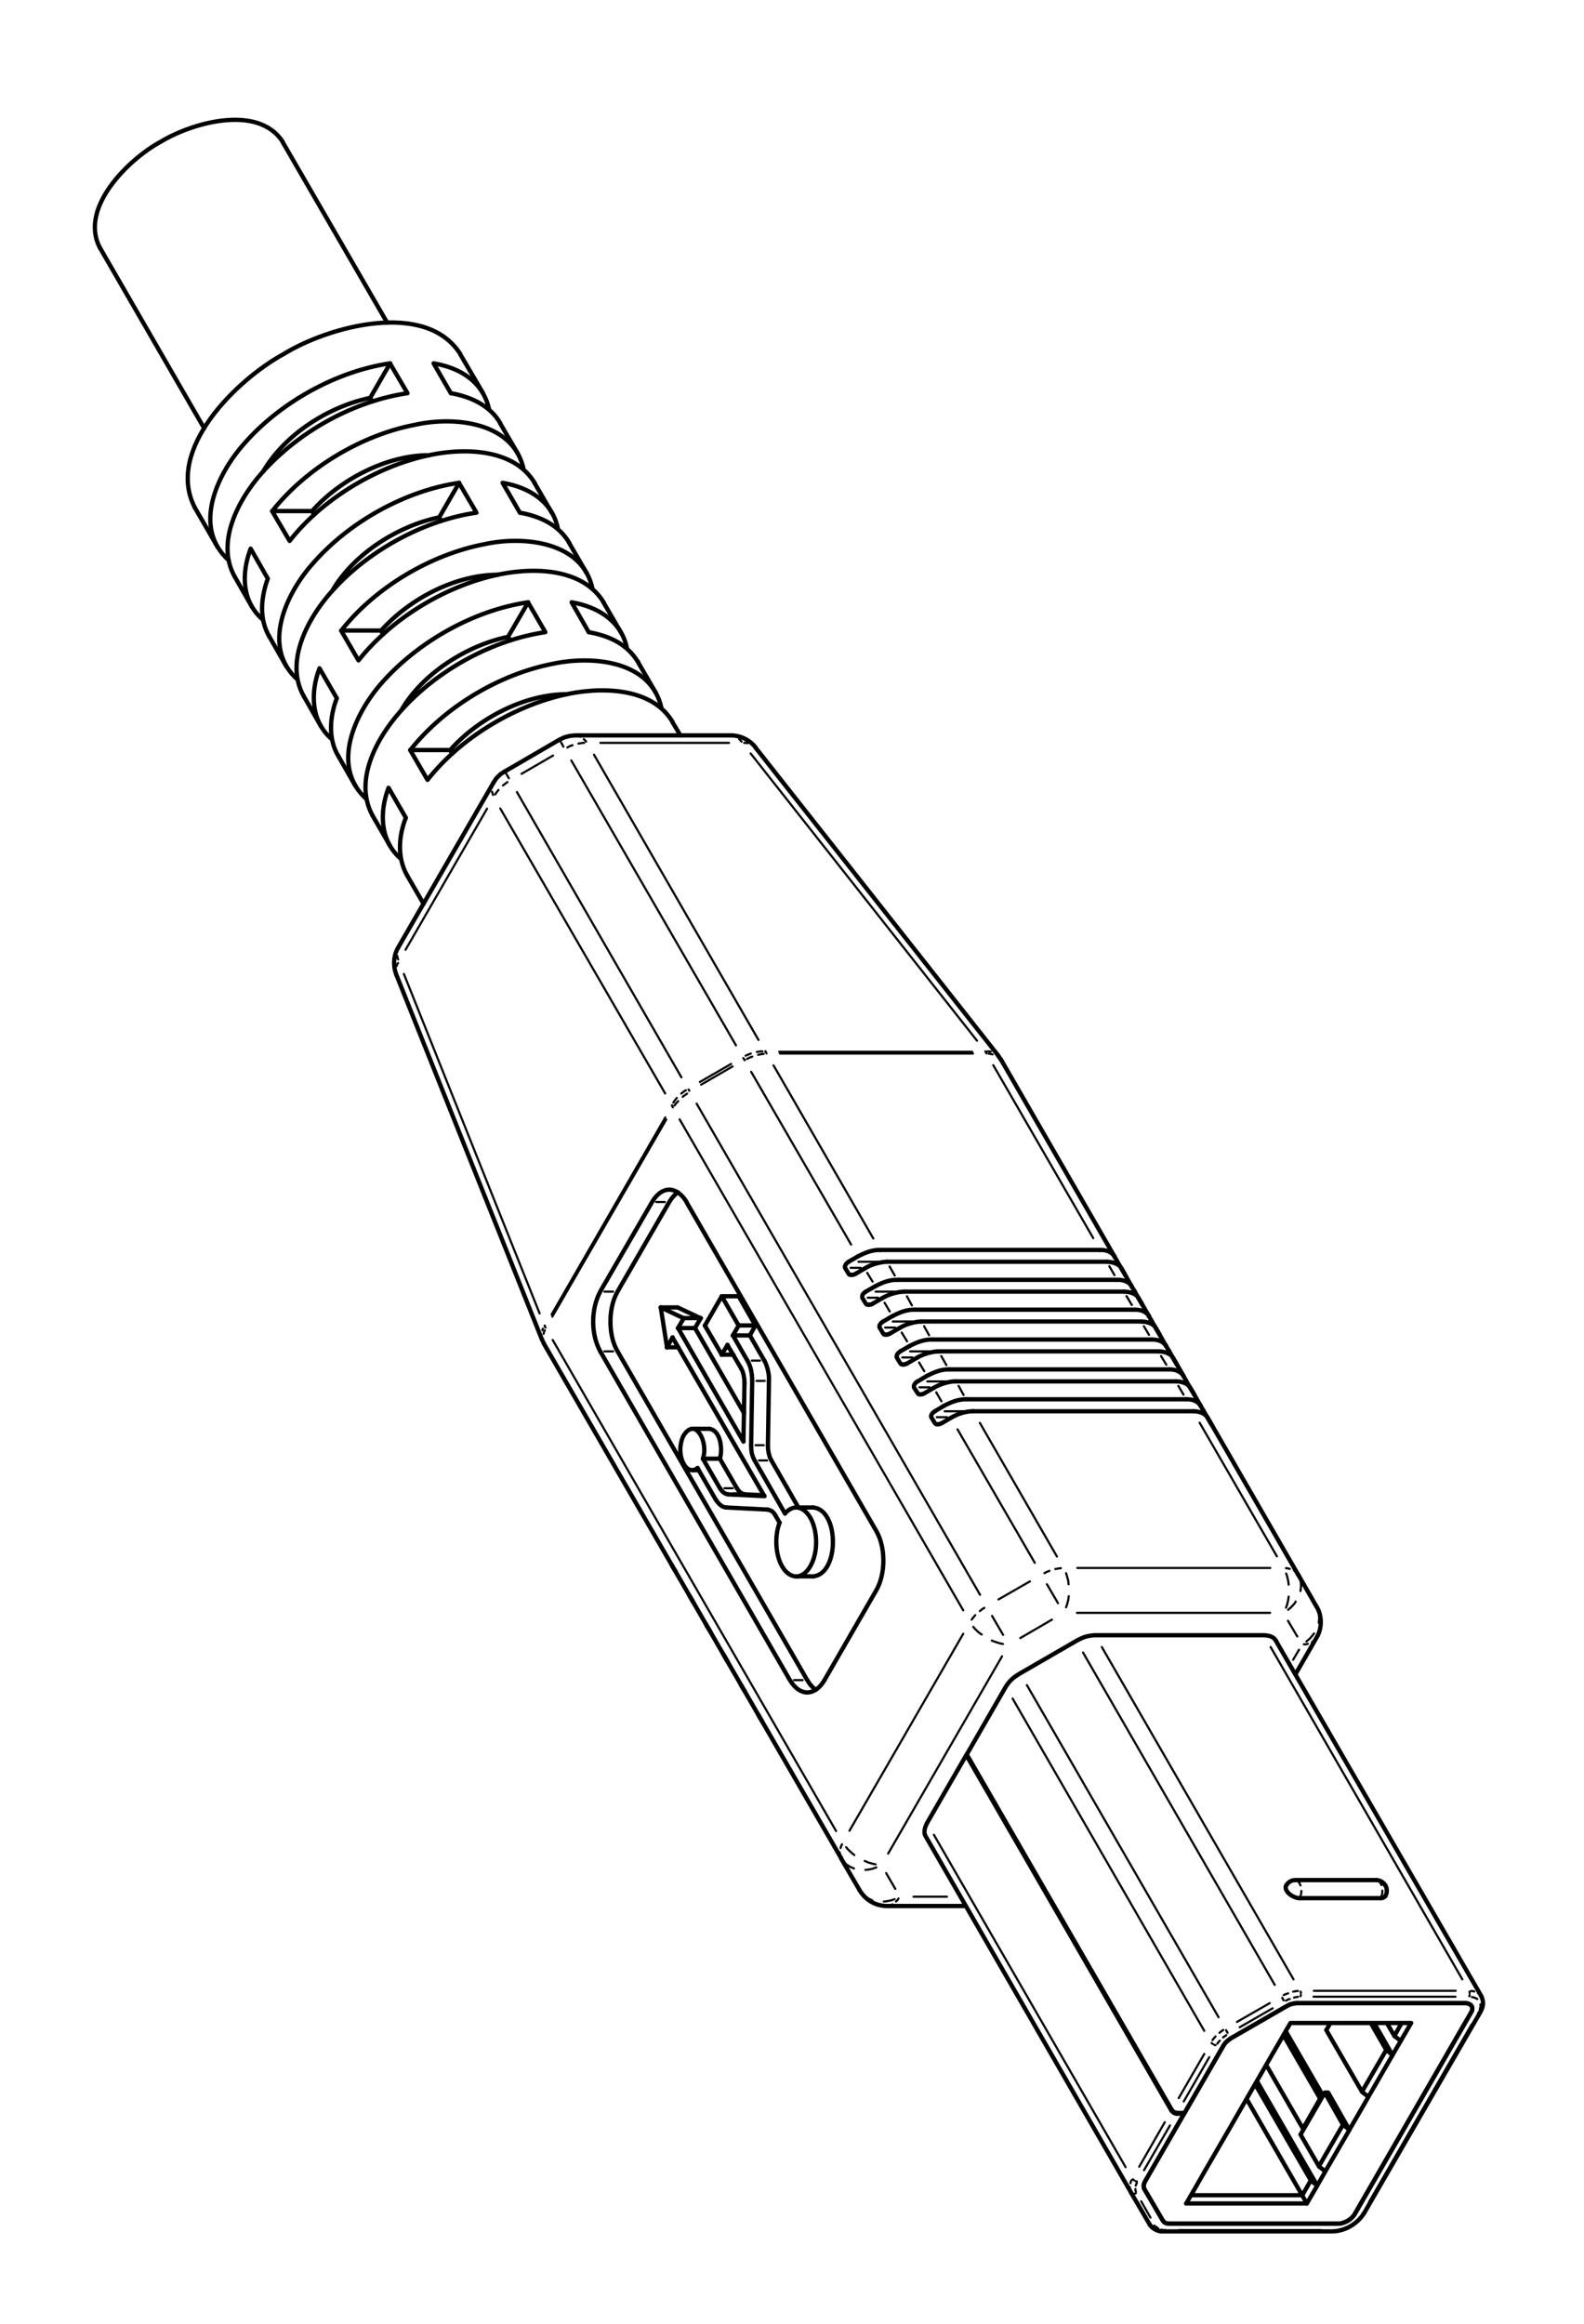 <?xml version="1.0" encoding="UTF-8" standalone="no"?>
<!-- Created with Inkscape (http://www.inkscape.org/) -->

<svg
   xmlns:dc="http://purl.org/dc/elements/1.1/"
   xmlns:cc="http://creativecommons.org/ns#"
   xmlns:rdf="http://www.w3.org/1999/02/22-rdf-syntax-ns#"
   xmlns:svg="http://www.w3.org/2000/svg"
   xmlns="http://www.w3.org/2000/svg"
   xmlns:sodipodi="http://sodipodi.sourceforge.net/DTD/sodipodi-0.dtd"
   xmlns:inkscape="http://www.inkscape.org/namespaces/inkscape"
   width="531.496"
   height="779.528"
   id="svg2"
   sodipodi:version="0.32"
   inkscape:version="0.48.4 r9939"
   version="1.0"
   sodipodi:docname="Type_B_Plug_BW.svg"
   inkscape:output_extension="org.inkscape.output.svg.inkscape">
  <defs
     id="defs4" />
  <sodipodi:namedview
     id="base"
     pagecolor="#ffffff"
     bordercolor="#666666"
     borderopacity="1.0"
     gridtolerance="10000"
     guidetolerance="10"
     objecttolerance="10"
     inkscape:pageopacity="0.0"
     inkscape:pageshadow="2"
     inkscape:zoom="0.7071068"
     inkscape:cx="-85.459629"
     inkscape:cy="431.99503"
     inkscape:document-units="px"
     inkscape:current-layer="g3444"
     width="800px"
     height="500px"
     inkscape:window-width="1920"
     inkscape:window-height="1027"
     inkscape:window-x="0"
     inkscape:window-y="31"
     showgrid="false"
     inkscape:window-maximized="1"
     fit-margin-top="0"
     fit-margin-left="0"
     fit-margin-right="0"
     fit-margin-bottom="0"
     units="mm" />
  <g
     inkscape:label="Layer 1"
     inkscape:groupmode="layer"
     id="layer1"
     transform="translate(-166.393,174.641)">
    <g
       id="XMLID_1_"
       transform="translate(20.778,10.431)">
      <g
         id="g254">
        <g
           id="XMLID_2_">
          <g
             id="g3870">
            <g
               style="overflow:visible"
               id="g3444"
               transform="translate(24.337,5.957)">
              <path
                 inkscape:connector-curvature="0"
                 id="path3291"
                 d="m 431.942,425.073 68.82,119.34 m -42,-169.62 -13.141,22.8 m -13.259,22.919 c -0.703,1.315 -1.369,3.188 -0.42,4.561 m 117.541,-65.64 c -0.932,-1.568 -2.477,-1.823 -4.141,-1.921 m -40.14,185.58 -0.18,-0.659 0.061,-0.78 0.359,-0.84 m 6.061,13.14 -6.359,-10.86 m 8.458,11.82 -0.9,-0.12 -0.719,-0.3 -0.48,-0.54 m -29.1,-194.52 -18.9,10.92 m 25.199,-12.841 c -2.678,0.161 -3.949,0.633 -6.299,1.921 m -18.84,10.86 c -2.176,1.351 -3.418,2.309 -4.801,4.5 m 86.581,-17.281 -56.699,0 m 16.798,183.301 13.141,-22.801 m 13.26,-22.92 0.6,-0.84 0.84,-0.779 0.961,-0.721 m 83.759,-8.819 c 0.986,-1.724 1.213,-3.383 0.359,-5.221 m -39.359,72.661 39,-67.439"
                 stroke-miterlimit="10"
                 style="fill:none;stroke:#000000;stroke-width:1.44;stroke-linecap:round;stroke-linejoin:round;stroke-miterlimit:10" />
              <path
                 inkscape:connector-curvature="0"
                 id="path3293"
                 d="m 547.622,361.473 64.32,111.48 m -54,-29.64 -0.059,0.84 -0.24,0.84 m -0.9,-4.981 0.18,0.12 0.42,0.601 0.301,0.72 m 27.179,-0.12 -0.301,-0.6 -0.42,-0.601 -0.299,-0.18 m 1.081,4.921 0.18,-0.72 0.059,-0.96 m -124.079,-64.44 64.318,111.48 m -90.719,-65.76 64.321,111.48"
                 stroke-miterlimit="10"
                 style="fill:none;stroke:#000000;stroke-width:0.72;stroke-linecap:round;stroke-linejoin:round;stroke-miterlimit:10" />
              <path
                 inkscape:connector-curvature="0"
                 id="path3295"
                 d="m 586.143,444.993 -0.361,0.36 -0.539,0.3 -0.721,0.06 m -27.179,0 -0.84,-0.06 -0.84,-0.3 -0.779,-0.36 -0.781,-0.54 -0.66,-0.6 -0.479,-0.66 -0.24,-0.601 -0.061,-0.659 0.18,-0.48"
                 stroke-miterlimit="10"
                 style="fill:none;stroke:#000000;stroke-width:1.44;stroke-linecap:round;stroke-linejoin:round;stroke-miterlimit:10" />
              <path
                 inkscape:connector-curvature="0"
                 id="path3297"
                 d="m 484.682,363.333 64.321,111.48 m -83.16,-100.56 64.32,111.42 m -39.18,-124.2 64.32,111.48"
                 stroke-miterlimit="10"
                 style="fill:none;stroke:#000000;stroke-width:0.72;stroke-linecap:round;stroke-linejoin:round;stroke-miterlimit:10" />
              <path
                 inkscape:connector-curvature="0"
                 id="path3299"
                 d="m 555.903,439.653 -0.961,0.12 -0.84,0.359 -0.719,0.601 -0.541,0.72 m 30.241,-1.8 -27.24,0 m 30.3,5.34 0.359,-0.84 0.119,-0.96 -0.119,-0.9 -0.359,-0.84 m -140.64,-43.74 -13.199,22.86 m 13.378,-23.04 68.821,119.28 m -69,-119.1 0.301,0 m 72.66,120.06 0.119,0.3 m -73.08,-120.36 68.881,119.34 m 4.378,0.72 13.08,-22.681 m -13.08,22.681 -2.58,0 m 40.141,-36.84 56.641,0 m -59.881,0.96 1.08,-0.54 1.141,-0.301 1.02,-0.119 m -22.081,11.82 18.84,-10.859 m 17.16,73.019 -56.699,0 m 62.34,-3.241 c -1.068,1.812 -3.568,3.273 -5.641,3.24 m 44.58,-70.74 -39,67.561 m 37.141,-70.8 c 1.984,0.065 2.998,1.476 1.859,3.239 m -57.48,-38.459 27.18,0"
                 stroke-miterlimit="10"
                 style="fill:none;stroke:#000000;stroke-width:1.44;stroke-linecap:round;stroke-linejoin:round;stroke-miterlimit:10" />
              <path
                 inkscape:connector-curvature="0"
                 id="path3301"
                 d="m 508.262,555.693 0.061,0 0.359,-0.12 m -1.439,-0.12 0.119,0.06 0.301,0.12 m -5.699,-10.8 0.119,0 0.301,-0.12 m -1.381,-0.18 0.061,0.12 0.299,0.12 m 0.96,-4.141 0.119,0.12 0.301,0 m -1.32,-0.719 0.121,0.18 0.238,0.12"
                 stroke-miterlimit="10"
                 style="fill:none;stroke:#000000;stroke-width:0.72;stroke-linecap:round;stroke-linejoin:round;stroke-miterlimit:10" />
              <path
                 inkscape:connector-curvature="0"
                 style="fill:none;stroke:#000000;stroke-width:1.44;stroke-linecap:round;stroke-linejoin:round;stroke-miterlimit:10"
                 d="m 618.362,478.653 -68.939,-119.22"
                 id="line3303" />
              <path
                 inkscape:connector-curvature="0"
                 id="path3305"
                 d="m 528.723,494.913 0.119,0.061 0.301,0.06 m -1.32,-0.721 0.119,0.12 0.24,0.18 m 4.5,-4.62 0.48,0.9 m 18.36,-11.761 0.48,0.9 m 5.76,-1.86 0,0.181 -0.119,0.239 m 0.059,-1.5 0.061,0.181 0,0.239 m 56.64,0.66 0,0.181 -0.121,0.239 m 0.061,-1.5 0.061,0.181 0,0.239 m 3.06,6.66 -0.182,0 m 0.48,-0.12 -0.119,0.12 m 0.36,-0.239 -0.119,0 m -39.42,67.739 -0.182,0 m 0.541,-0.12 -0.061,0.061 -0.119,0 m 0.36,-0.24 0,0.12 m -10.08,5.7 0.061,-0.12 m -0.362,0.36 0.121,-0.061 0.061,-0.06 m -0.362,0.181 0.061,0 m -56.221,-0.3 0.061,-0.12 m -0.36,0.36 0.119,-0.061 0.061,-0.06 m -0.36,0.181 0.059,0"
                 stroke-miterlimit="10"
                 style="fill:none;stroke:#000000;stroke-width:0.72;stroke-linecap:round;stroke-linejoin:round;stroke-miterlimit:10" />
              <path
                 inkscape:connector-curvature="0"
                 style="fill:none;stroke:#000000;stroke-width:1.44;stroke-linecap:round;stroke-linejoin:round;stroke-miterlimit:10"
                 d="m 516.122,518.012 2.461,0"
                 id="line3307" />
              <path
                 inkscape:connector-curvature="0"
                 id="path3309"
                 d="m 513.843,521.973 -8.699,15 m 5.82,19.92 0.238,0.119 0.721,0.061 m -2.7,-1.14 0.18,0.239 0.539,0.36 m -5.76,-9.119 3.121,5.46 m -5.041,-9.6 0,0.54 0.18,0.42 m 0.301,-2.94 -0.301,0.54 -0.059,0.36 m 73.2,12.479 0.359,-0.3 0.961,-0.84 0.719,-0.78 m -7.139,4.201 0.84,-0.18 1.199,-0.42 0.541,-0.24 m -56.16,0.96 47.58,0 m 45.18,-78.3 -47.641,0 m 54.961,0.779 -0.84,-0.42 -0.9,-0.239 -0.121,0 m 2.64,4.32 0.24,-0.84 0.061,-0.899 -0.061,-0.12 m -37.38,66.359 34.441,-59.64 m -84.48,5.46 -0.48,0.479 -0.359,0.54 m 2.999,-2.88 -0.6,0.42 -0.48,0.36 m 16.619,-9.78 -11.039,6.36 m 16.801,-9.48 -0.48,0.12 -0.781,0.42 m 4.02,-1.259 -0.541,0.061 -0.779,0.18 m -28.439,19.978 -8.58,14.881"
                 stroke-miterlimit="10"
                 style="fill:none;stroke:#000000;stroke-width:0.72;stroke-linecap:round;stroke-linejoin:round;stroke-miterlimit:10" />
              <path
                 inkscape:connector-curvature="0"
                 style="fill:none;stroke:#000000;stroke-width:1.44;stroke-linecap:round;stroke-linejoin:round;stroke-miterlimit:10"
                 d="m 514.384,516.993 0.298,0.36 0.42,0.36 0.541,0.24 0.479,0.059"
                 id="polyline3311" />
              <path
                 inkscape:connector-curvature="0"
                 id="path3313"
                 d="m 500.583,541.353 0.119,-0.54 0.301,-0.54 m -0.481,3.48 -0.059,-0.18 -0.121,-0.84 0,-0.12 m 3.18,-6.78 8.58,-14.939"
                 stroke-miterlimit="10"
                 style="fill:none;stroke:#000000;stroke-width:0.72;stroke-linecap:round;stroke-linejoin:round;stroke-miterlimit:10" />
              <path
                 inkscape:connector-curvature="0"
                 style="fill:none;stroke:#000000;stroke-width:1.44;stroke-linecap:round;stroke-linejoin:round;stroke-miterlimit:10"
                 d="m 507.063,555.213 -6.361,-10.86"
                 id="line3315" />
              <path
                 inkscape:connector-curvature="0"
                 id="path3317"
                 d="m 562.143,476.793 47.58,0 m 7.44,0.719 0.721,0.48 0.18,0.24 m -3.18,-1.379 0.42,0 0.66,0.18"
                 stroke-miterlimit="10"
                 style="fill:none;stroke:#000000;stroke-width:0.72;stroke-linecap:round;stroke-linejoin:round;stroke-miterlimit:10" />
              <path
                 inkscape:connector-curvature="0"
                 style="fill:none;stroke:#000000;stroke-width:1.44;stroke-linecap:round;stroke-linejoin:round;stroke-miterlimit:10"
                 d="m 586.143,441.453 -0.541,-0.72 -0.779,-0.601 -0.84,-0.359 -0.9,-0.12"
                 id="polyline3319" />
              <path
                 inkscape:connector-curvature="0"
                 id="path3321"
                 d="m 530.464,490.893 0.719,-0.601 0.541,-0.359 m -3.602,3.42 0.182,-0.301 0.84,-0.96 m 7.199,-4.859 10.98,-6.3 m 7.859,-3.841 1.201,-0.239 0.42,0 m -4.8,1.38 0.48,-0.24 1.02,-0.36"
                 stroke-miterlimit="10"
                 style="fill:none;stroke:#000000;stroke-width:0.72;stroke-linecap:round;stroke-linejoin:round;stroke-miterlimit:10" />
              <path
                 inkscape:connector-curvature="0"
                 style="fill:none;stroke:#000000;stroke-width:1.44;stroke-linecap:round;stroke-linejoin:round;stroke-miterlimit:10"
                 d="m 516.243,517.773 -0.481,-0.06 -0.48,-0.24 -0.479,-0.301 -0.3,-0.419"
                 id="polyline3323" />
              <path
                 inkscape:connector-curvature="0"
                 style="fill:none;stroke:#000000;stroke-width:0.72;stroke-linecap:round;stroke-linejoin:round;stroke-miterlimit:10"
                 d="m 516.782,512.793 8.58,-14.82"
                 id="line3325" />
              <path
                 inkscape:connector-curvature="0"
                 id="path3327"
                 d="m 303.123,258.273 0.66,1.439 m -8.82,-298.678 -5.88,-10.081 m 168.06,213.479 -0.9,-1.26 m -149.76,-182.099 -5.82,-10.02 m 17.4,30.06 -5.82,-10.019 m 17.4,30.06 -5.82,-10.021 m 17.4,30.06 -5.82,-10.019 m 14.16,24.48 -2.64,-4.44 m -89.04,51.419 5.52,9.539 m -17.1,-29.578 5.82,10.078 m -17.34,-30.119 5.76,10.08 m -17.34,-30.121 5.76,10.082 m -17.34,-30.121 5.76,10.08 m -17.34,-30.121 5.76,10.08 m -19.14,-33.238 7.62,13.199 m 373.02,495.119 -0.24,0.36 m 0.059,-0.059 -0.238,-0.301 m 0.238,0.301 0.361,0 m -9,35.1 5.76,-10.02 m -5.76,10.02 0.359,0 m 5.401,-10.02 -12.359,-21.36 m 12.359,21.36 0.359,0 m -18.48,-11.341 12.361,21.42 m 32.82,-29.46 -2.221,-1.68 m 0.061,10e-4 2.459,-4.32 m -5.16,8.999 2.102,1.801 m -8.102,13.98 -2.219,-1.74 m 0.059,-0.001 8.16,-14.04 m -67.139,51.54 3.479,-6 m -1.859,3.241 37.32,0 m 7.74,-7.98 -2.221,-1.74 m 0.061,0 8.1,-13.98 m 0,-10e-4 2.16,1.801 m -15.84,21.9 2.879,-4.979 m 0,-10e-4 2.16,1.8 m 0,-0.061 -3.539,6.061 m 14.34,-24.78 -8.16,14.04 m 22.621,-39.12 -8.16,14.101 m 14.398,-24.842 -3.539,6.061 m -36.961,-6.061 40.5,0 m -34.979,60.54 -40.561,0 m 31.561,-54.54 3.479,-6 m -14.34,24.781 8.102,-14.04 m -22.561,39.06 8.1,-13.98 m 0.66,-30.66 18.84,-10.859 m 0,-10e-4 1.08,-0.54 1.141,-0.301 1.02,-0.119 m -0.001,0 56.641,0 m 0,0 c 1.984,0.065 2.998,1.476 1.859,3.239 m 0,0 -39,67.561 m -62.221,3.18 -0.9,-0.12 -0.719,-0.3 -0.48,-0.54 m 0,0 -6.359,-10.86 m 0.058,-10e-4 -0.18,-0.659 0.061,-0.78 0.359,-0.84 m 0,0 26.4,-45.721 m 10e-4,0 0.6,-0.84 0.84,-0.779 0.961,-0.721 m 35.999,62.161 -56.699,0 m 62.34,-3.241 c -1.068,1.812 -3.568,3.273 -5.641,3.24 m 10.199,-42.539 -6.42,11.101 m -8.039,13.919 -2.76,4.8 m 28.08,-48.601 -2.82,4.801 m -40.439,-0.06 2.76,-4.74 m -17.221,29.82 6.359,-11.04 m -17.16,29.759 2.701,-4.739 m 39.719,-25.44 -12.539,-21.66 m 36.48,1.62 -2.521,-4.32 m -47.039,25.499 18.66,32.341 m 5.039,-3.301 -20.279,-35.1 m 18.119,33.361 -18.719,-32.341 m 38.82,-20.46 5.219,9.061 m -20.099,-6.72 1.32,-2.341 m 10.619,23.04 -12,-20.699 m 16.08,-2.341 6.182,10.801 m -22.741,12.54 1.139,0 m -1.139,0 6.119,10.8 m -14.22,3.24 8.102,-14.04 m -1.981,24.72 -6.18,-10.68 m 9.299,-14.04 7.141,12.54 m -14.28,24.659 -1.621,-2.76 m 10.26,12.121 c 4.258,-0.129 8.291,-2.532 10.561,-6.12 m -71.94,3.84 0.66,0.84 0.898,0.66 0.961,0.48 1.08,0.3 1.141,0 56.639,0"
                 stroke-miterlimit="10"
                 style="fill:none;stroke:#000000;stroke-width:1.44;stroke-linecap:round;stroke-linejoin:round;stroke-miterlimit:10" />
              <path
                 inkscape:connector-curvature="0"
                 id="path3329"
                 d="m 370.682,163.893 0.24,0.42 m 7.381,-2.28 0.18,0.3 m 73.619,-0.3 0.18,0.3 m 4.261,1.38 0.238,0.359 m -0.298,-0.539 0.24,0.36"
                 stroke-miterlimit="10"
                 style="fill:none;stroke:#000000;stroke-width:0.72;stroke-linecap:round;stroke-linejoin:round;stroke-miterlimit:10"
                 sodipodi:nodetypes="cccccccccc" />
              <path
                 inkscape:connector-curvature="0"
                 style="fill:none;stroke:#000000;stroke-width:1.44;stroke-linecap:round;stroke-linejoin:round;stroke-miterlimit:10"
                 d="m 283.383,-59.068 -7.68,-13.138"
                 id="line3331" />
              <path
                 inkscape:connector-curvature="0"
                 style="fill:none;stroke:#000000;stroke-width:0.72;stroke-linecap:round;stroke-linejoin:round;stroke-miterlimit:10"
                 d="m 352.323,174.453 0.24,0.42"
                 id="line3333" />
              <path
                 inkscape:connector-curvature="0"
                 id="path3335"
                 d="m 309.003,57.094 -18.36,10.68 m 23.7,-12.12 -1.86,0.179 -1.8,0.48 -1.68,0.781 m -54.06,69.659 c -1.692,2.686 -1.816,6.331 -0.66,9.24 m 112.2,-80.339 -52.2,0 m 60.54,4.079 c -1.916,-2.549 -5.168,-4.081 -8.34,-4.079"
                 stroke-miterlimit="10"
                 style="fill:none;stroke:#000000;stroke-width:1.44;stroke-linecap:round;stroke-linejoin:round;stroke-miterlimit:10" />
              <path
                 inkscape:connector-curvature="0"
                 id="path3337"
                 d="m 304.323,254.313 -0.18,-0.301 m 42.78,-73.859 0.12,0.3"
                 stroke-miterlimit="10"
                 style="fill:none;stroke:#000000;stroke-width:0.72;stroke-linecap:round;stroke-linejoin:round;stroke-miterlimit:10"
                 sodipodi:nodetypes="ccccc" />
              <path
                 inkscape:connector-curvature="0"
                 id="path3339"
                 d="m 235.803,20.493 13.38,0 m 0,0 c 9.346,-10.551 24.958,-18.807 39.24,-18.719 m -38.58,19.919 -0.72,-1.2 m 19.56,-37.981 c -13.767,2.771 -28.796,12.266 -35.88,24.601 m 42.54,-36.181 -6.72,11.641 m 0.72,1.14 -0.72,-1.201 m -14.34,153.481 48.84,122.34 m -90.48,-277.919 13.38,0 m 0,0 c 9.112,-10.465 25.211,-18.887 39.24,-18.721 m -38.52,19.92 -0.78,-1.199 m 231.299,184.199 37.98,65.88 m -38.939,-67.321 -81.541,-103.439 m 82.381,104.699 0.119,0.24 m -211.739,-222.24 c -13.946,2.885 -28.598,12.172 -35.88,24.602 m 42.54,-36.182 -6.72,11.641 m 0.72,1.14 -0.72,-1.201"
                 stroke-miterlimit="10"
                 style="fill:none;stroke:#000000;stroke-width:1.44;stroke-linecap:round;stroke-linejoin:round;stroke-miterlimit:10" />
              <path
                 inkscape:connector-curvature="0"
                 id="path3341"
                 d="m 452.583,161.672 0.42,0 0.721,0.061 m -4.622,-3.66 -75.959,-96.359"
                 stroke-miterlimit="10"
                 style="fill:none;stroke:#000000;stroke-width:0.72;stroke-linecap:round;stroke-linejoin:round;stroke-miterlimit:10"
                 sodipodi:nodetypes="ccccc" />
              <path
                 inkscape:connector-curvature="0"
                 id="path3343"
                 d="m 291.783,22.594 c -13.708,2.787 -28.8,12.295 -35.82,24.599 m 42.54,-36.181 -6.78,11.642 m 0.78,1.14 -0.78,-1.199"
                 stroke-miterlimit="10"
                 style="fill:none;stroke:#000000;stroke-width:1.44;stroke-linecap:round;stroke-linejoin:round;stroke-miterlimit:10" />
              <path
                 inkscape:connector-curvature="0"
                 id="path3345"
                 d="m 378.123,161.793 0.06,0 m -0.12,-0.121 0.06,-0.06 m 4.62,0.181 64.74,0"
                 stroke-miterlimit="10"
                 style="fill:none;stroke:#000000;stroke-width:0.72;stroke-linecap:round;stroke-linejoin:round;stroke-miterlimit:10" />
              <path
                 inkscape:connector-curvature="0"
                 id="path3347"
                 d="m 186.663,-20.726 c -10.144,-19.531 14.263,-43.065 29.7,-51.48 14.889,-9.225 47.776,-18.404 59.4,0 m -16.8,132.779 13.38,0 m 0,0 c 9.279,-10.537 24.955,-18.794 39.18,-18.719 m -38.52,19.92 -0.72,-1.201"
                 stroke-miterlimit="10"
                 style="fill:none;stroke:#000000;stroke-width:1.44;stroke-linecap:round;stroke-linejoin:round;stroke-miterlimit:10" />
              <path
                 inkscape:connector-curvature="0"
                 id="path3349"
                 d="m 457.862,357.393 -3.719,-6.36 m 22.139,-4.259 -3.719,-6.361 m -21.9,16.86 -1.02,-0.721 -1.141,-1.079 -0.66,-0.78 m 9.961,5.76 -0.9,-0.18 -1.561,-0.48 -1.26,-0.479 m -46.14,71.939 -0.959,-0.779 -1.141,-1.08 -0.66,-0.78 m 9.901,5.759 -0.9,-0.18 -1.5,-0.42 -1.26,-0.54 m 144.599,-87 -0.299,0.541 -1.08,1.199 -1.141,1.02 m 4.081,-10.02 0.18,0.779 0.061,1.44 -0.18,1.439 0,0.061 m 4.558,14.221 -0.359,0.48 -1.08,1.26 -1.141,0.96 m 4.08,-9.96 0.182,0.72 0.059,1.44 -0.18,1.439 0,0.061 m -3.661,7.08 -0.66,0.18 -0.66,0 m 3.781,-1.561 -0.18,0.181 -0.781,0.6 -0.119,0.061 m -187.801,-196.441 -1.08,0.42 -0.66,0.36 m 5.58,-1.681 -0.359,0 -1.5,0.301 m 32.16,272.94 -1.32,-0.54 -1.199,-0.779 -0.66,-0.601 m 10.679,1.56 -1.32,0.479 -1.561,0.3 -0.779,0.061 m 2.279,10.2 -1.32,-0.601 -1.139,-0.78 -0.66,-0.6 m 10.619,1.621 -1.26,0.42 -1.619,0.3 -0.721,0.061 m 2.94,0.959 -0.959,0.359 -0.301,0.061 m 3.24,-2.4 -0.299,0.48 -0.541,0.54 m -130.799,-378.36 0.9,1.561 m 88.8,96.298 33.48,58.081 m 33.479,-62.04 -64.799,0 m -73.5,-104.461 0.84,1.5 m -24,13.802 0.12,-0.841 0.12,-0.299 m 0.18,3.539 -0.18,-0.42 -0.18,-0.66 m -31.92,53.82 0.12,-0.84 0.12,-0.3 m 0.18,3.6 -0.18,-0.42 -0.12,-0.72 m 199.74,33 -0.66,-0.181 -0.66,-0.06 m 3.779,1.56 -0.119,-0.18 m -4.74,-2.099 0,-0.061 m 0.06,0.121 0.061,-0.06"
                 stroke-miterlimit="10"
                 style="fill:none;stroke:#000000;stroke-width:0.72;stroke-linecap:round;stroke-linejoin:round;stroke-miterlimit:10"
                 sodipodi:nodetypes="cccccccccccccccccccccccccccccccccccccccccccccccccccccccccccccccccccccccccccccccccccccccccccccccccccccc" />
              <path
                 inkscape:connector-curvature="0"
                 id="path3351"
                 d="m 340.083,212.193 -17.46,30.12 m 0.06,-0.06 c -3.142,5.911 -3.199,14.149 0,20.04 m 75.24,110.28 17.34,-30.061 m -0.001,0 c 3.215,-5.523 3.242,-14.528 0,-20.039 m 0,0 -63.66,-110.28 m 0.061,0 c -3.342,-5.472 -8.292,-5.574 -11.58,0"
                 stroke-miterlimit="10"
                 style="fill:none;stroke:#000000;stroke-width:1.44;stroke-linecap:round;stroke-linejoin:round;stroke-miterlimit:10"
                 sodipodi:nodetypes="cccccccccccc" />
              <path
                 inkscape:connector-curvature="0"
                 id="path3353"
                 d="m 479.823,340.413 -0.121,-1.2 -0.42,-1.56 -0.299,-0.96 m 0,11.46 0.299,-0.84 0.42,-1.561 0.182,-1.319 m 73.798,0.119 -0.18,1.2 -0.359,1.561 -0.361,0.961 m 0.061,-11.461 0.301,0.84 0.359,1.56 0.18,1.32"
                 stroke-miterlimit="10"
                 style="fill:none;stroke:#000000;stroke-width:0.72;stroke-linecap:round;stroke-linejoin:round;stroke-miterlimit:10" />
              <path
                 inkscape:connector-curvature="0"
                 id="path3355"
                 d="m 322.683,262.293 63.66,110.34 m 0,-0.06 c 3.27,5.542 8.358,5.508 11.58,0 m -69.42,-130.32 c -3.171,5.367 -3.223,14.701 0,20.04 m 17.34,-50.1 -17.4,30.12 m 20.28,-33.36 -1.02,0.84 -0.96,1.08 -0.9,1.32"
                 stroke-miterlimit="10"
                 style="fill:none;stroke:#000000;stroke-width:1.44;stroke-linecap:round;stroke-linejoin:round;stroke-miterlimit:10" />
              <path
                 inkscape:connector-curvature="0"
                 id="path3357"
                 d="m 390.602,372.573 -2.879,0 m -60.72,-110.28 -2.94,0 m 20.28,-50.1 -2.88,0 m -14.46,30.06 -2.94,0 m 30.96,-63.06 95.099,164.76 m -83.039,-177.24 -10.56,6.119"
                 stroke-miterlimit="10"
                 style="fill:none;stroke:#000000;stroke-width:0.72;stroke-linecap:round;stroke-linejoin:round;stroke-miterlimit:10"
                 sodipodi:nodetypes="cccccccccccc" />
              <path
                 inkscape:connector-curvature="0"
                 id="path3359"
                 d="m 392.163,372.573 0.84,1.32 0.96,1.08 1.08,0.84 m -66.54,-113.52 63.66,110.34"
                 stroke-miterlimit="10"
                 style="fill:none;stroke:#000000;stroke-width:1.44;stroke-linecap:round;stroke-linejoin:round;stroke-miterlimit:10" />
              <path
                 inkscape:connector-curvature="0"
                 id="path3361"
                 d="m 306.843,62.432 -10.56,6.121 m -7.74,5.4 -0.84,1.081 -0.24,0.419 m 4.08,-4.14 -0.48,0.361 -1.02,0.778 m -5.34,7.801 -27.36,47.34 m -3.3,6.78 0,0.78 0.06,0.359 m 0.72,-3.479 -0.24,0.36 -0.24,0.66 m 59.04,-74.1 -1.14,0.42 -0.6,0.36 m 5.64,-1.559 -0.42,0 -1.5,0.239 m 50.52,-0.239 -43.14,0 m 49.38,0.12 -0.601,-0.119 -0.539,0 m 3.36,1.078 -0.119,-0.119 -0.781,-0.479 -0.06,0 m -24.54,119.697 -0.96,1.021 -0.24,0.42 m 4.2,-3.96 -0.48,0.301 -1.02,0.779 m -5.52,7.62 -38.22,66.12 m 0.12,7.8 95.1,164.76 m -98.28,-164.279 0.12,0.3 m 0.42,-4.021 -0.24,0.48 -0.18,0.72 m 43.08,-76.62 0,-0.06 m 0.06,0.18 0.06,-0.061 m -42.78,73.981 0,0.12 m -0.06,-0.24 0.06,-0.06 m 140.4,95.519 -95.161,-164.699 m 0.541,-8.64 0.9,-0.72 0.66,-0.42 m -4.2,4.14 0.24,-0.359 0.9,-1.2 m -42,72.659 38.16,-66.12 m -0.06,-8.04 -55.32,-95.58 m 31.44,-18.06 55.2,95.699 m -118.98,-22.139 45.54,113.88 m 0.9,5.64 0.18,-0.54 m -0.42,2.999 -0.06,-0.239 m 53.16,-85.501 10.5,-6.06 m -71.88,-91.198 55.2,95.698 m 18.3,-10.739 -55.261,-95.58 m 62.281,97.799 1.32,-0.18 0.539,0 m -5.639,1.441 0.54,-0.24 1.2,-0.479 m -2.16,2.099 0,-0.061 m 0.12,0.181 0.061,-0.06"
                 stroke-miterlimit="10"
                 style="fill:none;stroke:#000000;stroke-width:0.72;stroke-linecap:round;stroke-linejoin:round;stroke-miterlimit:10"
                 sodipodi:nodetypes="cccccccccccccccccccccccccccccccccccccccccccccccccccccccccccccccccccccccccccccccccccccccccc" />
              <path
                 inkscape:connector-curvature="0"
                 id="path3363"
                 d="m 495.243,230.433 c -1.082,-1.675 -2.969,-2.202 -4.859,-2.16 m 5.878,3.96 -1.08,-1.8 m 3.42,5.82 -1.199,-1.979 m 0.061,-10e-4 -1.262,-2.04 m -3.539,0 c 1.66,0.012 4.076,0.607 4.92,2.22 m 1.019,1.8 0.24,0.48 m -121.859,149.64 -1.08,-1.8 m -4.68,-8.22 -1.141,-1.801 m -4.679,-8.219 -1.08,-1.8 m -10.5,-18.24 -1.08,-1.8 m -4.68,-8.22 -1.14,-1.8 m 12.72,21.84 -1.14,-1.801 m -5.7,-10.019 -0.3,-0.42 m -5.76,-10.021 0.24,0.48 m 11.34,19.56 0.24,0.48 m 11.58,19.98 -0.301,-0.42 m -5.459,-9.599 -0.3,-0.42 m 54.779,-131.88 c -2.309,0.077 -5.443,0.962 -7.379,2.22 m -2.34,-4.02 c 2.379,-1.223 4.701,-2.212 7.439,-2.16 m -40.619,156.3 -0.3,-0.42 m 29.221,-149.88 -0.121,-0.36 0.121,-0.42 0.238,-0.48 0.422,-0.42 0.479,-0.359 m -0.001,4.019 -1.199,-1.979 m 3.539,1.979 -0.6,0.3 -0.539,0.12 -0.541,0 -0.42,-0.12 -0.24,-0.3 m 4.621,8.04 c -0.264,-0.965 0.418,-1.548 1.139,-2.04 m 0,4.02 -1.199,-1.98 m 3.539,1.98 -0.539,0.3 -0.6,0.12 -0.48,0 -0.42,-0.12 -0.301,-0.3 m 12.9,-4.02 c -2.508,0.082 -5.289,0.935 -7.439,2.221 m -2.279,-4.021 c 2.258,-1.227 4.771,-2.197 7.379,-2.16 m -5.879,16.02 -0.121,-0.36 0.061,-0.42 0.299,-0.48 0.361,-0.42 0.539,-0.359 m -10e-4,4.019 -1.199,-1.979 m 3.481,1.979 -0.541,0.3 -0.539,0.12 -0.541,0 -0.42,-0.12 -0.24,-0.3 m 8.099,10.02 -0.6,0.3 -0.539,0.12 -0.48,0 -0.42,-0.12 -0.301,-0.3 m 12.9,-4.02 c -2.508,0.082 -5.289,0.935 -7.439,2.22 m -2.34,-4.02 c 2.295,-1.202 4.803,-2.217 7.439,-2.16 m -3.48,-6.06 c -2.309,0.077 -5.445,0.962 -7.379,2.22 m -2.34,-4.02 c 2.379,-1.223 4.701,-2.213 7.439,-2.16 m -5.939,16.02 -0.121,-0.359 0.121,-0.421 0.24,-0.479 0.42,-0.42 0.479,-0.36 m 0,4.019 -1.199,-1.98 m 5.82,10.02 -0.061,-0.36 0.061,-0.42 0.299,-0.42 0.361,-0.48 0.539,-0.3 m 0,3.96 -1.26,-1.979 m 3.542,1.979 -0.541,0.3 -0.6,0.12 -0.48,0 -0.42,-0.12 -0.24,-0.3 m 8.88,4.2 c 2.295,-1.202 4.803,-2.217 7.439,-2.16 m -3.48,-6 c -2.264,-0.09 -5.521,0.979 -7.439,2.16 m -2.28,-4.021 c 2.359,-1.212 4.664,-2.197 7.379,-2.159 m -5.879,16.02 -0.121,-0.36 0.121,-0.42 0.24,-0.42 0.42,-0.42 0.479,-0.359 m 0,3.959 -1.199,-1.98 m 3.539,1.98 -0.6,0.3 -0.539,0.12 -0.541,0 -0.359,-0.12 -0.301,-0.3 m 12.84,-3.96 c -2.305,-0.079 -5.422,0.974 -7.379,2.159"
                 stroke-miterlimit="10"
                 style="fill:none;stroke:#000000;stroke-width:1.44;stroke-linecap:round;stroke-linejoin:round;stroke-miterlimit:10" />
              <path
                 inkscape:connector-curvature="0"
                 id="path3365"
                 d="m 493.622,232.233 1.74,0 m -86.039,0 6.359,0 m 81.782,2.04 0.059,-0.061 m -90.841,0.061 3.42,0 m -3.42,1.98 1.08,0"
                 stroke-miterlimit="10"
                 style="fill:none;stroke:#000000;stroke-width:0.72;stroke-linecap:round;stroke-linejoin:round;stroke-miterlimit:10" />
              <path
                 inkscape:connector-curvature="0"
                 id="path3367"
                 d="m 504.362,246.273 -1.199,-1.98 m -4.68,-2.04 c 1.703,0.044 3.984,0.567 4.859,2.221 m -97.32,-12.241 3.121,-1.8 m 2.34,4.02 -3.18,1.86 m 96.059,9.96 0.24,0.479 m -1.379,-2.459 -1.201,-2.04 m -83.16,-10.02 73.801,0 m -76.08,-3.96 73.801,0"
                 stroke-miterlimit="10"
                 style="fill:none;stroke:#000000;stroke-width:1.44;stroke-linecap:round;stroke-linejoin:round;stroke-miterlimit:10" />
              <path
                 inkscape:connector-curvature="0"
                 id="path3369"
                 d="m 503.223,244.293 0.059,-0.06 m -90.84,0.06 3.42,0"
                 stroke-miterlimit="10"
                 style="fill:none;stroke:#000000;stroke-width:0.72;stroke-linecap:round;stroke-linejoin:round;stroke-miterlimit:10" />
              <path
                 inkscape:connector-curvature="0"
                 id="path3371"
                 d="m 501.003,240.453 c -0.816,-1.592 -3.223,-2.262 -4.859,-2.16 m 5.939,3.96 -1.141,-1.8"
                 stroke-miterlimit="10"
                 style="fill:none;stroke:#000000;stroke-width:1.44;stroke-linecap:round;stroke-linejoin:round;stroke-miterlimit:10" />
              <path
                 inkscape:connector-curvature="0"
                 id="path3373"
                 d="m 499.442,242.253 1.74,0 m -86.099,0 6.359,0 m -9,4.02 1.08,0"
                 stroke-miterlimit="10"
                 style="fill:none;stroke:#000000;stroke-width:0.72;stroke-linecap:round;stroke-linejoin:round;stroke-miterlimit:10" />
              <path
                 inkscape:connector-curvature="0"
                 id="path3375"
                 d="m 504.243,252.273 1.32,0.12 1.139,0.3 1.021,0.42 0.84,0.6 0.539,0.78 m -97.32,-12.24 3.182,-1.8 m 2.279,4.02 -3.18,1.859 m 96.119,9.961 0.24,0.48 m -0.24,-0.48 -1.199,-1.979 m 0.061,-0.001 -1.262,-2.04 m -83.1,-10.02 73.801,0 m -76.14,-3.96 73.801,0"
                 stroke-miterlimit="10"
                 style="fill:none;stroke:#000000;stroke-width:1.44;stroke-linecap:round;stroke-linejoin:round;stroke-miterlimit:10" />
              <path
                 inkscape:connector-curvature="0"
                 id="path3377"
                 d="m 508.983,254.313 0.061,0 m -90.782,0 3.42,0"
                 stroke-miterlimit="10"
                 style="fill:none;stroke:#000000;stroke-width:0.72;stroke-linecap:round;stroke-linejoin:round;stroke-miterlimit:10" />
              <path
                 inkscape:connector-curvature="0"
                 style="fill:none;stroke:#000000;stroke-width:1.44;stroke-linecap:round;stroke-linejoin:round;stroke-miterlimit:10"
                 d="m 507.843,252.273 -1.081,-1.8"
                 id="line3379" />
              <path
                 inkscape:connector-curvature="0"
                 id="path3381"
                 d="m 505.202,252.273 1.74,0 m -86.099,0 6.42,0"
                 stroke-miterlimit="10"
                 style="fill:none;stroke:#000000;stroke-width:0.72;stroke-linecap:round;stroke-linejoin:round;stroke-miterlimit:10" />
              <path
                 inkscape:connector-curvature="0"
                 id="path3383"
                 d="m 506.823,250.473 c -1.109,-1.698 -2.932,-2.175 -4.859,-2.16"
                 stroke-miterlimit="10"
                 style="fill:none;stroke:#000000;stroke-width:1.44;stroke-linecap:round;stroke-linejoin:round;stroke-miterlimit:10" />
              <path
                 inkscape:connector-curvature="0"
                 style="fill:none;stroke:#000000;stroke-width:0.72;stroke-linecap:round;stroke-linejoin:round;stroke-miterlimit:10"
                 d="m 418.262,256.293 1.081,0"
                 id="line3385" />
              <path
                 inkscape:connector-curvature="0"
                 id="path3387"
                 d="m 510.063,262.293 c 1.703,0.044 3.984,0.567 4.859,2.22 m -97.32,-12.24 3.121,-1.8 m 2.34,4.02 -3.24,1.86 m 96.119,9.96 0.24,0.479 m -3.599,-6.299 c -1.082,-1.674 -2.967,-2.202 -4.859,-2.16 m 8.218,7.98 -1.199,-1.98 m 0.06,0 -1.201,-2.04 m -83.16,-10.02 73.801,0 m -76.08,-3.96 73.801,0"
                 stroke-miterlimit="10"
                 style="fill:none;stroke:#000000;stroke-width:1.44;stroke-linecap:round;stroke-linejoin:round;stroke-miterlimit:10" />
              <path
                 inkscape:connector-curvature="0"
                 id="path3389"
                 d="m 511.022,262.293 1.74,0 m -86.099,0 6.359,0 m 81.781,2.04 0.059,-0.06 m -90.84,0.06 3.42,0"
                 stroke-miterlimit="10"
                 style="fill:none;stroke:#000000;stroke-width:0.72;stroke-linecap:round;stroke-linejoin:round;stroke-miterlimit:10" />
              <path
                 inkscape:connector-curvature="0"
                 id="path3391"
                 d="m 433.923,258.333 73.801,0 m 5.939,3.96 -1.141,-1.8"
                 stroke-miterlimit="10"
                 style="fill:none;stroke:#000000;stroke-width:1.44;stroke-linecap:round;stroke-linejoin:round;stroke-miterlimit:10" />
              <path
                 inkscape:connector-curvature="0"
                 style="fill:none;stroke:#000000;stroke-width:0.72;stroke-linecap:round;stroke-linejoin:round;stroke-miterlimit:10"
                 d="m 424.022,266.313 1.08,0"
                 id="line3393" />
              <path
                 inkscape:connector-curvature="0"
                 id="path3395"
                 d="m 515.823,272.373 1.32,0.061 1.139,0.3 1.021,0.42 0.779,0.6 0.6,0.78 m -97.32,-12.241 3.121,-1.8 m 2.34,4.019 -3.18,1.86 m 96.119,9.961 0.24,0.48 m -3.599,-6.301 c -1.059,-1.62 -3.012,-2.22 -4.859,-2.159 m 5.879,4.02 -1.08,-1.86 m 3.419,5.82 -1.26,-1.979 m 0.061,-10e-4 -1.201,-1.98 m -83.1,-10.08 73.801,0"
                 stroke-miterlimit="10"
                 style="fill:none;stroke:#000000;stroke-width:1.44;stroke-linecap:round;stroke-linejoin:round;stroke-miterlimit:10" />
              <path
                 inkscape:connector-curvature="0"
                 id="path3397"
                 d="m 516.782,272.373 1.74,0 m -86.099,0 6.359,0 m 81.781,1.98 0.059,-0.061 m -90.84,0.061 3.42,0"
                 stroke-miterlimit="10"
                 style="fill:none;stroke:#000000;stroke-width:0.72;stroke-linecap:round;stroke-linejoin:round;stroke-miterlimit:10" />
              <path
                 inkscape:connector-curvature="0"
                 style="fill:none;stroke:#000000;stroke-width:1.44;stroke-linecap:round;stroke-linejoin:round;stroke-miterlimit:10"
                 d="m 439.682,268.353 73.862,0"
                 id="line3399" />
              <path
                 inkscape:connector-curvature="0"
                 style="fill:none;stroke:#000000;stroke-width:0.72;stroke-linecap:round;stroke-linejoin:round;stroke-miterlimit:10"
                 d="m 429.782,276.333 1.141,0"
                 id="line3401" />
              <path
                 inkscape:connector-curvature="0"
                 id="path3403"
                 d="m 429.182,272.373 3.121,-1.86 m 2.28,4.02 -3.18,1.86 m 96.359,10.38 -0.299,-0.42 m -3.3,-5.82 c -1.082,-1.674 -2.967,-2.202 -4.859,-2.16 m 5.939,4.02 -1.141,-1.86 m 3.42,5.82 -1.199,-1.98 m 0.061,0 -1.201,-1.979 m -3.54,-10e-4 1.26,0.06 1.199,0.3 0.961,0.42 0.84,0.601 0.6,0.779 m -84.481,-12.18 73.801,0"
                 stroke-miterlimit="10"
                 style="fill:none;stroke:#000000;stroke-width:1.44;stroke-linecap:round;stroke-linejoin:round;stroke-miterlimit:10" />
              <path
                 inkscape:connector-curvature="0"
                 id="path3405"
                 d="m 522.602,282.393 1.74,0 m -86.099,0 6.359,0 m 81.782,1.98 0.059,-0.06 m -90.841,0.06 3.42,0"
                 stroke-miterlimit="10"
                 style="fill:none;stroke:#000000;stroke-width:0.72;stroke-linecap:round;stroke-linejoin:round;stroke-miterlimit:10" />
              <path
                 inkscape:connector-curvature="0"
                 style="fill:none;stroke:#000000;stroke-width:1.44;stroke-linecap:round;stroke-linejoin:round;stroke-miterlimit:10"
                 d="m 445.503,278.373 73.8,0"
                 id="line3407" />
              <path
                 inkscape:connector-curvature="0"
                 style="fill:none;stroke:#000000;stroke-width:0.72;stroke-linecap:round;stroke-linejoin:round;stroke-miterlimit:10"
                 d="m 435.602,286.353 1.08,0"
                 id="line3409" />
              <path
                 inkscape:connector-curvature="0"
                 id="path3411"
                 d="m 440.403,284.552 -3.18,1.86 m -2.281,-4.019 3.121,-1.86 m 9.719,1.86 73.861,0"
                 stroke-miterlimit="10"
                 style="fill:none;stroke:#000000;stroke-width:1.44;stroke-linecap:round;stroke-linejoin:round;stroke-miterlimit:10" />
              <path
                 inkscape:connector-curvature="0"
                 id="path3413"
                 d="m 475.384,335.313 1.379,-0.24 0.48,-0.061 m -5.52,1.681 0.539,-0.3 1.141,-0.48 m 9.359,-0.96 64.74,0 m -230.339,-278.039 0.48,0.419 0.3,0.42 m -2.94,-1.979 0.18,0 0.84,0.299 0.06,0.061 m 53.22,0.78 0.42,0.419 0.359,0.42 m -2.939,-1.979 0.18,0 0.84,0.299 0.061,0.061"
                 stroke-miterlimit="10"
                 style="fill:none;stroke:#000000;stroke-width:0.72;stroke-linecap:round;stroke-linejoin:round;stroke-miterlimit:10" />
              <path
                 inkscape:connector-curvature="0"
                 id="path3415"
                 d="m 526.503,284.552 30.359,52.681 m -59.279,-102.78 3.42,6.06"
                 stroke-miterlimit="10"
                 style="fill:none;stroke:#000000;stroke-width:1.44;stroke-linecap:round;stroke-linejoin:round;stroke-miterlimit:10" />
              <path
                 inkscape:connector-curvature="0"
                 style="fill:none;stroke:#000000;stroke-width:0.72;stroke-linecap:round;stroke-linejoin:round;stroke-miterlimit:10"
                 d="m 450.063,286.293 25.86,44.82"
                 id="line3417" />
              <path
                 inkscape:connector-curvature="0"
                 id="path3419"
                 d="m 520.682,274.533 3.48,6.06 m -9.239,-16.081 3.48,6.061 m -9.301,-16.08 3.48,6.06 m -9.239,-16.08 3.48,6.06 m -216.12,-182.82 -1.56,1.021 -1.32,1.319 -1.02,1.56"
                 stroke-miterlimit="10"
                 style="fill:none;stroke:#000000;stroke-width:1.44;stroke-linecap:round;stroke-linejoin:round;stroke-miterlimit:10" />
              <path
                 inkscape:connector-curvature="0"
                 id="path3421"
                 d="m 506.823,256.773 -1.74,-2.94 m -4.02,-7.08 -1.801,-3 m -4.019,-7.02 -1.74,-3"
                 stroke-miterlimit="10"
                 style="fill:none;stroke:#000000;stroke-width:0.72;stroke-linecap:round;stroke-linejoin:round;stroke-miterlimit:10" />
              <path
                 inkscape:connector-curvature="0"
                 style="fill:none;stroke:#000000;stroke-width:1.44;stroke-linecap:round;stroke-linejoin:round;stroke-miterlimit:10"
                 d="m 403.563,432.393 -99.72,-172.56"
                 id="line3423" />
              <path
                 inkscape:connector-curvature="0"
                 style="fill:none;stroke:#000000;stroke-width:0.72;stroke-linecap:round;stroke-linejoin:round;stroke-miterlimit:10"
                 d="M 549.723,331.052 523.803,286.233"
                 id="line3425" />
              <path
                 inkscape:connector-curvature="0"
                 style="fill:none;stroke:#000000;stroke-width:1.44;stroke-linecap:round;stroke-linejoin:round;stroke-miterlimit:10"
                 d="m 556.862,337.172 6.121,10.681"
                 id="line3427" />
              <path
                 inkscape:connector-curvature="0"
                 id="path3429"
                 d="m 456.303,345.512 10.559,-6.06 m 88.621,-3.659 0.779,0.601 0.18,0.3 m -3.66,-1.682 0.541,0.061 0.721,0.18 m -103.981,14.16 0.9,-0.72 0.6,-0.36 m -4.26,3.96 0.24,-0.359 0.959,-1.141 m -42.179,72.299 38.16,-66.06"
                 stroke-miterlimit="10"
                 style="fill:none;stroke:#000000;stroke-width:0.72;stroke-linecap:round;stroke-linejoin:round;stroke-miterlimit:10" />
              <path
                 inkscape:connector-curvature="0"
                 id="path3431"
                 d="m 409.682,443.012 -6.18,-10.619 m -248.759,-540.42 35.04,60.66"
                 stroke-miterlimit="10"
                 style="fill:none;stroke:#000000;stroke-width:1.44;stroke-linecap:round;stroke-linejoin:round;stroke-miterlimit:10" />
              <path
                 inkscape:connector-curvature="0"
                 id="path3433"
                 d="m 474.243,352.293 -10.621,6.181 m -6.119,6.118 -38.221,66.181 m 128.16,-80.761 -64.799,0 m 73.92,7.921 -3.121,-5.28 m 1.74,13.08 1.98,-3.36 m -129.359,82.86 11.219,0 m -20.4,-7.92 3.061,5.279 m -18.36,-13.679 0.18,-0.66 0.301,-0.6 m -0.542,4.019 -0.119,-0.18 -0.121,-1.02 0,-0.12"
                 stroke-miterlimit="10"
                 style="fill:none;stroke:#000000;stroke-width:0.72;stroke-linecap:round;stroke-linejoin:round;stroke-miterlimit:10" />
              <path
                 inkscape:connector-curvature="0"
                 id="path3435"
                 d="m 562.983,358.413 c 1.975,-3.122 1.938,-7.482 0,-10.62 m -7.019,22.799 7.02,-12.18 m -153.302,84.6 c 1.973,3.324 5.303,5.303 9.18,5.341 m -71.879,-397.14 c -7.089,-12.136 -25.228,-11.892 -37.14,-9 -16.934,4.033 -34.326,14.654 -45.12,28.381 m 154.139,377.759 26.461,0 m -187.86,-365.1 c -2.457,6.211 -2.948,13.402 0.42,19.381 m -6.24,-29.4 5.82,10.079 m -1.62,13.8 c -7.123,-6.039 -7.299,-15.695 -4.2,-23.879 m 7.32,-12.661 c 11.391,-14.452 30.004,-25.553 48.06,-28.979 13.217,-2.752 32.853,-1 36.24,15.06 m -78.54,23.94 -5.82,-10.021 m -12.6,22.021 c -6.824,-12.418 2.261,-27.684 10.86,-36.662 11.968,-12.723 29.778,-22.344 47.1,-24.898 m 8.82,-10.022 5.76,10.082 m 0,-0.06 c 6.96,1.27 12.802,3.926 16.62,10.141 m -3.78,-4.562 c -1.809,-9.283 -9.815,-14.114 -18.6,-15.601 m -8.82,10.022 -5.82,-10.021 m 0.06,-10e-4 c -18.249,2.612 -37.081,13.31 -49.2,27.121 -8.937,10.155 -17.268,27.92 -5.04,38.939 m 79.62,-65.939 c -7.276,-12.17 -25.115,-11.942 -37.2,-9 -17.038,4.096 -34.193,14.611 -45.12,28.379 m -7.26,12.662 c -2.355,6.034 -3.006,13.631 0.48,19.379 m -6.3,-29.399 5.82,10.079 m -1.56,13.801 c -7.144,-5.954 -7.393,-15.748 -4.26,-23.88 m 7.32,-12.661 c 11.36,-14.482 30.015,-25.538 48.06,-28.98 13.094,-2.871 32.987,-0.929 36.24,15.061 m -78.54,23.938 -5.82,-10.02 m -12.54,22.02 c -6.924,-12.141 2.276,-27.892 10.8,-36.66 11.896,-12.692 29.897,-22.414 47.16,-24.899 m 8.76,-10.021 5.82,10.08 m 0,-0.059 c 6.706,1.202 12.987,4.062 16.56,10.142 m -3.78,-4.561 c -1.784,-9.35 -9.796,-14.111 -18.6,-15.602 m -8.76,10.021 -5.88,-10.021 m 0.06,0 c -18.243,2.653 -37.065,13.242 -49.14,27.121 -9.001,10.063 -17.326,28.084 -5.04,38.939 m -10.02,-33.958 c -2.268,6.26 -3.017,13.464 0.48,19.439 m -6.24,-29.461 5.76,10.082 m -1.56,13.859 c -7.215,-6.171 -7.379,-15.616 -4.2,-23.94 m 7.26,-12.599 c 11.386,-14.428 30.009,-25.584 48.06,-28.981 13.138,-2.894 32.954,-0.918 36.3,15.061 m -78.54,23.938 -5.88,-10.019 m 88.14,-9.36 c -7.17,-12.131 -25.15,-11.961 -37.14,-9 -16.853,3.961 -34.447,14.67 -45.12,28.379 m 48.3,-59.58 5.82,10.08 m 0,-0.059 c 6.475,1.122 13.208,4.118 16.56,10.08 m -3.72,-4.5 c -1.998,-9.416 -9.687,-14.096 -18.66,-15.601 m -8.76,10.021 -5.88,-10.021 m 0.06,0 c -18.259,2.689 -37.048,13.218 -49.14,27.121 -8.97,10.177 -17.292,27.933 -5.04,38.94 m 2.04,5.519 c -6.885,-12.205 2.243,-27.842 10.8,-36.658 12.103,-12.772 29.698,-22.336 47.16,-24.901 m -41.88,-84.361 c -8.295,-12.761 -30.488,-6.322 -40.92,0 -10.633,5.754 -27.411,22.035 -20.46,35.461 m 96.42,25.201 -35.1,-60.662 m 70.74,215.101 -31.92,55.2"
                 stroke-miterlimit="10"
                 style="fill:none;stroke:#000000;stroke-width:1.44;stroke-linecap:round;stroke-linejoin:round;stroke-miterlimit:10" />
              <path
                 inkscape:connector-curvature="0"
                 id="path3437"
                 d="m 488.102,224.313 -33.539,-58.021 m -34.74,82.621 -1.74,-2.939 m 7.56,12.959 -1.801,-2.94 m 7.561,12.96 -1.74,-2.94 m 88.74,10.8 -1.74,-2.94 m -4.02,-7.08 -1.801,-2.939 m -96.779,-24.961 -1.801,-2.94 m -5.4,-9.48 -33.539,-57.961 m 69.6,105.361 1.68,3.061 m -7.501,-13.081 1.74,3.06 m -7.499,-13.08 1.68,3.061 m -7.44,-13.081 1.68,3.06 m -7.501,-13.08 1.74,3.061 m 15.661,42.179 -1.74,-3 m 33.06,57.18 -25.92,-44.76"
                 stroke-miterlimit="10"
                 style="fill:none;stroke:#000000;stroke-width:0.72;stroke-linecap:round;stroke-linejoin:round;stroke-miterlimit:10" />
              <path
                 inkscape:connector-curvature="0"
                 id="polyline4700"
                 d="m 378.942,293.844 0.056,1.344 0.236,1.352 0.351,1.287 0.529,1.059"
                 style="fill:none;stroke:#000000;stroke-width:1.44;stroke-linecap:round;stroke-linejoin:round;stroke-miterlimit:10" />
              <path
                 inkscape:connector-curvature="0"
                 id="polyline4702"
                 d="m 394.078,314.666 -4.905,0 -0.741,0 -0.049,0"
                 style="fill:none;stroke:#000000;stroke-width:1.44;stroke-linecap:round;stroke-linejoin:round;stroke-miterlimit:10" />
              <path
                 id="path4704"
                 d="m 394.078,314.666 c 8.904,0.66 8.904,22.468 0,23.103"
                 stroke-miterlimit="10"
                 style="fill:none;stroke:#000000;stroke-width:1.44;stroke-linecap:round;stroke-linejoin:round;stroke-miterlimit:10;stroke-dasharray:none"
                 inkscape:connector-curvature="0" />
              <path
                 inkscape:connector-curvature="0"
                 id="polyline4706"
                 d="m 353.54,302.17 2.2,0 0.033,0"
                 style="fill:none;stroke:#000000;stroke-width:1.44;stroke-linecap:round;stroke-linejoin:round;stroke-miterlimit:10" />
              <path
                 inkscape:connector-curvature="0"
                 id="polyline4708"
                 d="m 388.441,337.77 0.455,0 5.182,0"
                 style="fill:none;stroke:#000000;stroke-width:1.44;stroke-linecap:round;stroke-linejoin:round;stroke-miterlimit:10" />
              <path
                 inkscape:connector-curvature="0"
                 id="line4710"
                 d="m 375.952,298.886 2.754,0"
                 style="fill:none;stroke:#000000;stroke-width:0.72;stroke-linecap:round;stroke-linejoin:round;stroke-miterlimit:10" />
              <path
                 inkscape:connector-curvature="0"
                 id="polyline4712"
                 d="m 380.114,298.886 9.059,15.78 0.033,0.058"
                 style="fill:none;stroke:#000000;stroke-width:1.44;stroke-linecap:round;stroke-linejoin:round;stroke-miterlimit:10" />
              <path
                 inkscape:connector-curvature="0"
                 id="polyline4714"
                 d="m 379.291,272.198 -0.349,21.58 0,0.065"
                 style="fill:none;stroke:#000000;stroke-width:1.44;stroke-linecap:round;stroke-linejoin:round;stroke-miterlimit:10" />
              <path
                 inkscape:connector-curvature="0"
                 id="polyline4716"
                 d="m 373.312,293.844 0.058,1.344 0.178,1.352 0.407,1.287 0.53,1.059"
                 style="fill:none;stroke:#000000;stroke-width:1.44;stroke-linecap:round;stroke-linejoin:round;stroke-miterlimit:10" />
              <path
                 inkscape:connector-curvature="0"
                 id="line4718"
                 d="m 374.778,293.779 2.754,0"
                 style="fill:none;stroke:#000000;stroke-width:0.72;stroke-linecap:round;stroke-linejoin:round;stroke-miterlimit:10" />
              <path
                 inkscape:connector-curvature="0"
                 id="polyline4720"
                 d="m 367.21,256.948 5.662,0 0.025,0"
                 style="fill:none;stroke:#000000;stroke-width:1.44;stroke-linecap:round;stroke-linejoin:round;stroke-miterlimit:10" />
              <path
                 inkscape:connector-curvature="0"
                 id="polyline4722"
                 d="m 369.141,253.6 5.605,0 0.033,0"
                 style="fill:none;stroke:#000000;stroke-width:1.44;stroke-linecap:round;stroke-linejoin:round;stroke-miterlimit:10" />
              <path
                 inkscape:connector-curvature="0"
                 id="line4724"
                 d="m 363.454,243.808 5.686,0"
                 style="fill:none;stroke:#000000;stroke-width:1.44;stroke-linecap:round;stroke-linejoin:round;stroke-miterlimit:10" />
              <path
                 inkscape:connector-curvature="0"
                 id="polyline4726"
                 d="m 369.141,253.6 -0.016,0.033 -1.93,3.308 -0.042,0.065"
                 style="fill:none;stroke:#000000;stroke-width:1.44;stroke-linecap:round;stroke-linejoin:round;stroke-miterlimit:10" />
              <path
                 inkscape:connector-curvature="0"
                 id="polyline4728"
                 d="m 367.21,256.948 4.863,8.481 0.009,0.024"
                 style="fill:none;stroke:#000000;stroke-width:1.44;stroke-linecap:round;stroke-linejoin:round;stroke-miterlimit:10" />
              <path
                 id="path4730"
                 d="m 372.082,265.396 c 0.008,0.008 0.008,0.016 0.008,0.024 0.008,0 0.008,0.016 0.008,0.024 1.157,2.037 1.564,4.432 1.564,6.753"
                 stroke-miterlimit="10"
                 style="fill:none;stroke:#000000;stroke-width:1.44;stroke-linecap:round;stroke-linejoin:round;stroke-miterlimit:10;stroke-dasharray:none"
                 inkscape:connector-curvature="0" />
              <path
                 inkscape:connector-curvature="0"
                 id="polyline4732"
                 d="m 373.662,272.198 -0.008,0.798 -0.342,20.782 0,0.065"
                 style="fill:none;stroke:#000000;stroke-width:1.44;stroke-linecap:round;stroke-linejoin:round;stroke-miterlimit:10" />
              <path
                 inkscape:connector-curvature="0"
                 id="polyline4734"
                 d="m 374.485,298.886 0.358,0.636 9.817,17.14 0.024,0.056"
                 style="fill:none;stroke:#000000;stroke-width:1.44;stroke-linecap:round;stroke-linejoin:round;stroke-miterlimit:10" />
              <path
                 inkscape:connector-curvature="0"
                 id="polyline4736"
                 d="m 371.08,272.957 -0.057,-1.345 -0.236,-1.409 -0.35,-1.229 -0.529,-1.06"
                 style="fill:none;stroke:#000000;stroke-width:1.44;stroke-linecap:round;stroke-linejoin:round;stroke-miterlimit:10" />
              <path
                 inkscape:connector-curvature="0"
                 id="polyline4738"
                 d="m 369.907,267.913 -2.648,-4.512 -1.898,-3.235 -0.025,-0.049"
                 style="fill:none;stroke:#000000;stroke-width:1.44;stroke-linecap:round;stroke-linejoin:round;stroke-miterlimit:10" />
              <path
                 inkscape:connector-curvature="0"
                 id="polyline4740"
                 d="m 365.394,260.117 -0.033,0.049 -1.915,3.21 -0.049,0.082"
                 style="fill:none;stroke:#000000;stroke-width:1.44;stroke-linecap:round;stroke-linejoin:round;stroke-miterlimit:10" />
              <path
                 inkscape:connector-curvature="0"
                 id="polyline4742"
                 d="m 363.454,263.401 -0.008,-0.025 -5.662,-9.743 -0.016,-0.033"
                 style="fill:none;stroke:#000000;stroke-width:1.44;stroke-linecap:round;stroke-linejoin:round;stroke-miterlimit:10" />
              <path
                 inkscape:connector-curvature="0"
                 id="polyline4744"
                 d="m 357.825,253.6 0.684,-1.197 4.945,-8.595"
                 style="fill:none;stroke:#000000;stroke-width:1.44;stroke-linecap:round;stroke-linejoin:round;stroke-miterlimit:10" />
              <path
                 inkscape:connector-curvature="0"
                 id="polyline4746"
                 d="m 363.454,243.808 5.67,9.825 0.016,0.033"
                 style="fill:none;stroke:#000000;stroke-width:1.44;stroke-linecap:round;stroke-linejoin:round;stroke-miterlimit:10" />
              <path
                 inkscape:connector-curvature="0"
                 id="polyline4748"
                 d="m 345.1,260.932 -0.016,-0.033 -2.102,-13.336"
                 style="fill:none;stroke:#000000;stroke-width:1.44;stroke-linecap:round;stroke-linejoin:round;stroke-miterlimit:10" />
              <path
                 inkscape:connector-curvature="0"
                 id="polyline4750"
                 d="m 342.982,247.563 7.715,3.625 0.033,0.008"
                 style="fill:none;stroke:#000000;stroke-width:1.44;stroke-linecap:round;stroke-linejoin:round;stroke-miterlimit:10" />
              <path
                 inkscape:connector-curvature="0"
                 id="polyline4752"
                 d="m 350.73,251.14 -0.033,0.049 -1.923,3.283 -0.041,0.074"
                 style="fill:none;stroke:#000000;stroke-width:1.44;stroke-linecap:round;stroke-linejoin:round;stroke-miterlimit:10" />
              <path
                 inkscape:connector-curvature="0"
                 id="polyline4754"
                 d="m 348.791,254.48 21.906,38.02 0.033,0.049"
                 style="fill:none;stroke:#000000;stroke-width:1.44;stroke-linecap:round;stroke-linejoin:round;stroke-miterlimit:10" />
              <path
                 inkscape:connector-curvature="0"
                 id="line4756"
                 d="m 370.909,282.976 0.171,-10.019"
                 style="fill:none;stroke:#000000;stroke-width:1.44;stroke-linecap:round;stroke-linejoin:round;stroke-miterlimit:10" />
              <path
                 inkscape:connector-curvature="0"
                 id="line4758"
                 d="m 370.729,292.492 0.179,-9.5"
                 style="fill:none;stroke:#000000;stroke-width:1.44;stroke-linecap:round;stroke-linejoin:round;stroke-miterlimit:10" />
              <path
                 inkscape:connector-curvature="0"
                 id="polyline4760"
                 d="m 357.125,298.301 5.719,9.922 0.024,0.049"
                 style="fill:none;stroke:#000000;stroke-width:1.44;stroke-linecap:round;stroke-linejoin:round;stroke-miterlimit:10" />
              <path
                 inkscape:connector-curvature="0"
                 id="polyline4762"
                 d="m 362.868,308.214 0.024,0.041 0.562,0.831 0.644,0.587 0.766,0.415 0.701,0.179"
                 style="fill:none;stroke:#000000;stroke-width:1.44;stroke-linecap:round;stroke-linejoin:round;stroke-miterlimit:10" />
              <path
                 inkscape:connector-curvature="0"
                 id="line4764"
                 d="m 365.565,310.267 12.203,0.587"
                 style="fill:none;stroke:#000000;stroke-width:1.44;stroke-linecap:round;stroke-linejoin:round;stroke-miterlimit:10" />
              <path
                 inkscape:connector-curvature="0"
                 id="polyline4766"
                 d="m 377.768,310.854 -0.179,-0.301 -28.741,-49.621 -1.906,-3.291 -0.024,-0.049"
                 style="fill:none;stroke:#000000;stroke-width:1.44;stroke-linecap:round;stroke-linejoin:round;stroke-miterlimit:10" />
              <path
                 inkscape:connector-curvature="0"
                 id="polyline4768"
                 d="m 346.974,257.592 -0.033,0.049 -1.857,3.259 -0.049,0.098"
                 style="fill:none;stroke:#000000;stroke-width:1.44;stroke-linecap:round;stroke-linejoin:round;stroke-miterlimit:10" />
              <path
                 inkscape:connector-curvature="0"
                 id="polyline4770"
                 d="m 381.523,317.363 -0.024,-0.033 -0.562,-0.789 -0.652,-0.644 -0.758,-0.351 -0.701,-0.179"
                 style="fill:none;stroke:#000000;stroke-width:1.44;stroke-linecap:round;stroke-linejoin:round;stroke-miterlimit:10" />
              <path
                 inkscape:connector-curvature="0"
                 id="line4772"
                 d="m 378.827,315.367 -13.784,-0.701"
                 style="fill:none;stroke:#000000;stroke-width:1.44;stroke-linecap:round;stroke-linejoin:round;stroke-miterlimit:10" />
              <path
                 id="path4774"
                 d="m 365.043,314.666 c -0.024,0 -0.041,0 -0.065,0 -1.596,-0.073 -2.754,-1.458 -3.576,-2.705"
                 stroke-miterlimit="10"
                 style="fill:none;stroke:#000000;stroke-width:1.44;stroke-linecap:round;stroke-linejoin:round;stroke-miterlimit:10;stroke-dasharray:none"
                 inkscape:connector-curvature="0" />
              <path
                 inkscape:connector-curvature="0"
                 id="polyline4776"
                 d="m 361.402,311.962 -5.662,-9.792 -0.415,-0.733 -0.024,-0.033"
                 style="fill:none;stroke:#000000;stroke-width:1.44;stroke-linecap:round;stroke-linejoin:round;stroke-miterlimit:10" />
              <path
                 id="path4778"
                 d="m 355.365,301.405 c -0.016,0.016 -0.033,0.024 -0.041,0.033 -1.857,1.499 -3.641,0.456 -4.652,-1.434 -1.483,-2.811 -1.442,-6.338 -0.179,-9.214 1.067,-1.8 2.159,-2.517 3.145,-2.517 2.876,0 4.953,6.118 3.487,10.028"
                 stroke-miterlimit="10"
                 style="fill:none;stroke:#000000;stroke-width:1.44;stroke-linecap:round;stroke-linejoin:round;stroke-miterlimit:10;stroke-dasharray:none"
                 inkscape:connector-curvature="0" />
              <path
                 inkscape:connector-curvature="0"
                 id="line4780"
                 d="m 382.868,319.767 -1.401,-2.404"
                 style="fill:none;stroke:#000000;stroke-width:1.44;stroke-linecap:round;stroke-linejoin:round;stroke-miterlimit:10" />
              <path
                 id="path4782"
                 d="m 384.684,316.654 c 1.238,-1.377 2.525,-1.98 3.747,-1.98 1.955,0 3.772,1.523 4.994,3.861 2.2,4.456 2.305,10.794 0.065,15.25 -1.1,2.224 -2.754,3.78 -4.595,3.984 -1.336,0.163 -2.762,-0.391 -4.147,-1.874 -3.373,-3.91 -3.731,-11.47 -1.883,-16.13"
                 stroke-miterlimit="10"
                 style="fill:none;stroke:#000000;stroke-width:1.44;stroke-linecap:round;stroke-linejoin:round;stroke-miterlimit:10;stroke-dasharray:none"
                 inkscape:connector-curvature="0" />
              <path
                 inkscape:connector-curvature="0"
                 id="line4784"
                 d="m 375.128,272.198 2.754,0"
                 style="fill:none;stroke:#000000;stroke-width:0.72;stroke-linecap:round;stroke-linejoin:round;stroke-miterlimit:10" />
              <path
                 inkscape:connector-curvature="0"
                 id="line4786"
                 d="m 373.548,265.396 2.754,0"
                 style="fill:none;stroke:#000000;stroke-width:0.72;stroke-linecap:round;stroke-linejoin:round;stroke-miterlimit:10" />
              <path
                 inkscape:connector-curvature="0"
                 id="line4788"
                 d="m 357.125,298.301 5.686,0"
                 style="fill:none;stroke:#000000;stroke-width:1.44;stroke-linecap:round;stroke-linejoin:round;stroke-miterlimit:10" />
              <path
                 inkscape:connector-curvature="0"
                 id="polyline4790"
                 d="m 359.235,288.272 -5.597,0 -0.155,0"
                 style="fill:none;stroke:#000000;stroke-width:1.44;stroke-linecap:round;stroke-linejoin:round;stroke-miterlimit:10" />
              <path
                 inkscape:connector-curvature="0"
                 id="polyline4792"
                 d="m 348.791,254.48 5.67,0 0.024,0"
                 style="fill:none;stroke:#000000;stroke-width:1.44;stroke-linecap:round;stroke-linejoin:round;stroke-miterlimit:10" />
              <path
                 inkscape:connector-curvature="0"
                 id="polyline4794"
                 d="m 350.73,251.14 5.564,0 0.122,0"
                 style="fill:none;stroke:#000000;stroke-width:1.44;stroke-linecap:round;stroke-linejoin:round;stroke-miterlimit:10" />
              <path
                 inkscape:connector-curvature="0"
                 id="line4796"
                 d="m 342.982,247.563 5.694,0"
                 style="fill:none;stroke:#000000;stroke-width:1.44;stroke-linecap:round;stroke-linejoin:round;stroke-miterlimit:10" />
              <path
                 inkscape:connector-curvature="0"
                 id="polyline4798"
                 d="m 345.1,260.932 3.747,0 0.065,0"
                 style="fill:none;stroke:#000000;stroke-width:1.44;stroke-linecap:round;stroke-linejoin:round;stroke-miterlimit:10" />
              <path
                 inkscape:connector-curvature="0"
                 id="polyline4800"
                 d="m 363.454,263.401 3.805,0 0.064,0"
                 style="fill:none;stroke:#000000;stroke-width:1.44;stroke-linecap:round;stroke-linejoin:round;stroke-miterlimit:10" />
              <path
                 inkscape:connector-curvature="0"
                 id="line4802"
                 d="m 367.097,310.267 2.753,0"
                 style="fill:none;stroke:#000000;stroke-width:1.44;stroke-linecap:round;stroke-linejoin:round;stroke-miterlimit:10" />
              <path
                 inkscape:connector-curvature="0"
                 id="line4804"
                 d="m 364.334,308.214 2.819,0"
                 style="fill:none;stroke:#000000;stroke-width:0.72;stroke-linecap:round;stroke-linejoin:round;stroke-miterlimit:10" />
              <path
                 id="path4806"
                 d="m 377.768,265.396 c 0.008,0.008 0.008,0.016 0.008,0.024 0.009,0 0.009,0.016 0.009,0.024 1.001,1.882 1.662,4.652 1.507,6.753"
                 stroke-miterlimit="10"
                 style="fill:none;stroke:#000000;stroke-width:1.44;stroke-linecap:round;stroke-linejoin:round;stroke-miterlimit:10;stroke-dasharray:none"
                 inkscape:connector-curvature="0" />
              <path
                 inkscape:connector-curvature="0"
                 id="polyline4808"
                 d="m 372.897,256.948 4.863,8.481 0.008,0.024"
                 style="fill:none;stroke:#000000;stroke-width:1.44;stroke-linecap:round;stroke-linejoin:round;stroke-miterlimit:10" />
              <path
                 inkscape:connector-curvature="0"
                 id="polyline4810"
                 d="m 374.778,253.6 -0.024,0.033 -1.882,3.316 -0.033,0.058"
                 style="fill:none;stroke:#000000;stroke-width:1.44;stroke-linecap:round;stroke-linejoin:round;stroke-miterlimit:10" />
              <path
                 inkscape:connector-curvature="0"
                 id="polyline4812"
                 d="m 369.141,243.808 5.605,9.792 0.008,0.033 0.024,0.033"
                 style="fill:none;stroke:#000000;stroke-width:1.44;stroke-linecap:round;stroke-linejoin:round;stroke-miterlimit:10" />
              <path
                 inkscape:connector-curvature="0"
                 id="polyline4814"
                 d="m 354.485,254.48 16.423,28.496 0,0.016"
                 style="fill:none;stroke:#000000;stroke-width:1.44;stroke-linecap:round;stroke-linejoin:round;stroke-miterlimit:10" />
              <path
                 inkscape:connector-curvature="0"
                 id="polyline4816"
                 d="m 356.416,251.14 -0.024,0.049 -0.709,1.189 -1.222,2.102 -0.041,0.066"
                 style="fill:none;stroke:#000000;stroke-width:1.44;stroke-linecap:round;stroke-linejoin:round;stroke-miterlimit:10" />
              <path
                 inkscape:connector-curvature="0"
                 id="polyline4818"
                 d="m 348.677,247.563 7.617,3.576 0.098,0.049 0.024,0.008"
                 style="fill:none;stroke:#000000;stroke-width:1.44;stroke-linecap:round;stroke-linejoin:round;stroke-miterlimit:10" />
              <path
                 inkscape:connector-curvature="0"
                 id="line4820"
                 d="m 371.259,310.267 6.33,0.286"
                 style="fill:none;stroke:#000000;stroke-width:1.44;stroke-linecap:round;stroke-linejoin:round;stroke-miterlimit:10" />
              <path
                 inkscape:connector-curvature="0"
                 id="polyline4822"
                 d="m 368.562,308.214 0.025,0.041 0.553,0.831 0.652,0.587 0.701,0.415 0.766,0.179"
                 style="fill:none;stroke:#000000;stroke-width:1.44;stroke-linecap:round;stroke-linejoin:round;stroke-miterlimit:10" />
              <path
                 inkscape:connector-curvature="0"
                 id="polyline4824"
                 d="m 362.811,298.301 5.719,9.922 0.033,0.049"
                 style="fill:none;stroke:#000000;stroke-width:1.44;stroke-linecap:round;stroke-linejoin:round;stroke-miterlimit:10" />
              <path
                 id="path4826"
                 d="m 359.235,288.272 c 3.959,0.44 4.546,7.096 3.576,10.028"
                 stroke-miterlimit="10"
                 style="fill:none;stroke:#000000;stroke-width:1.44;stroke-linecap:round;stroke-linejoin:round;stroke-miterlimit:10;stroke-dasharray:none"
                 inkscape:connector-curvature="0" />
            </g>
          </g>
        </g>
      </g>
    </g>
  </g>
</svg>
